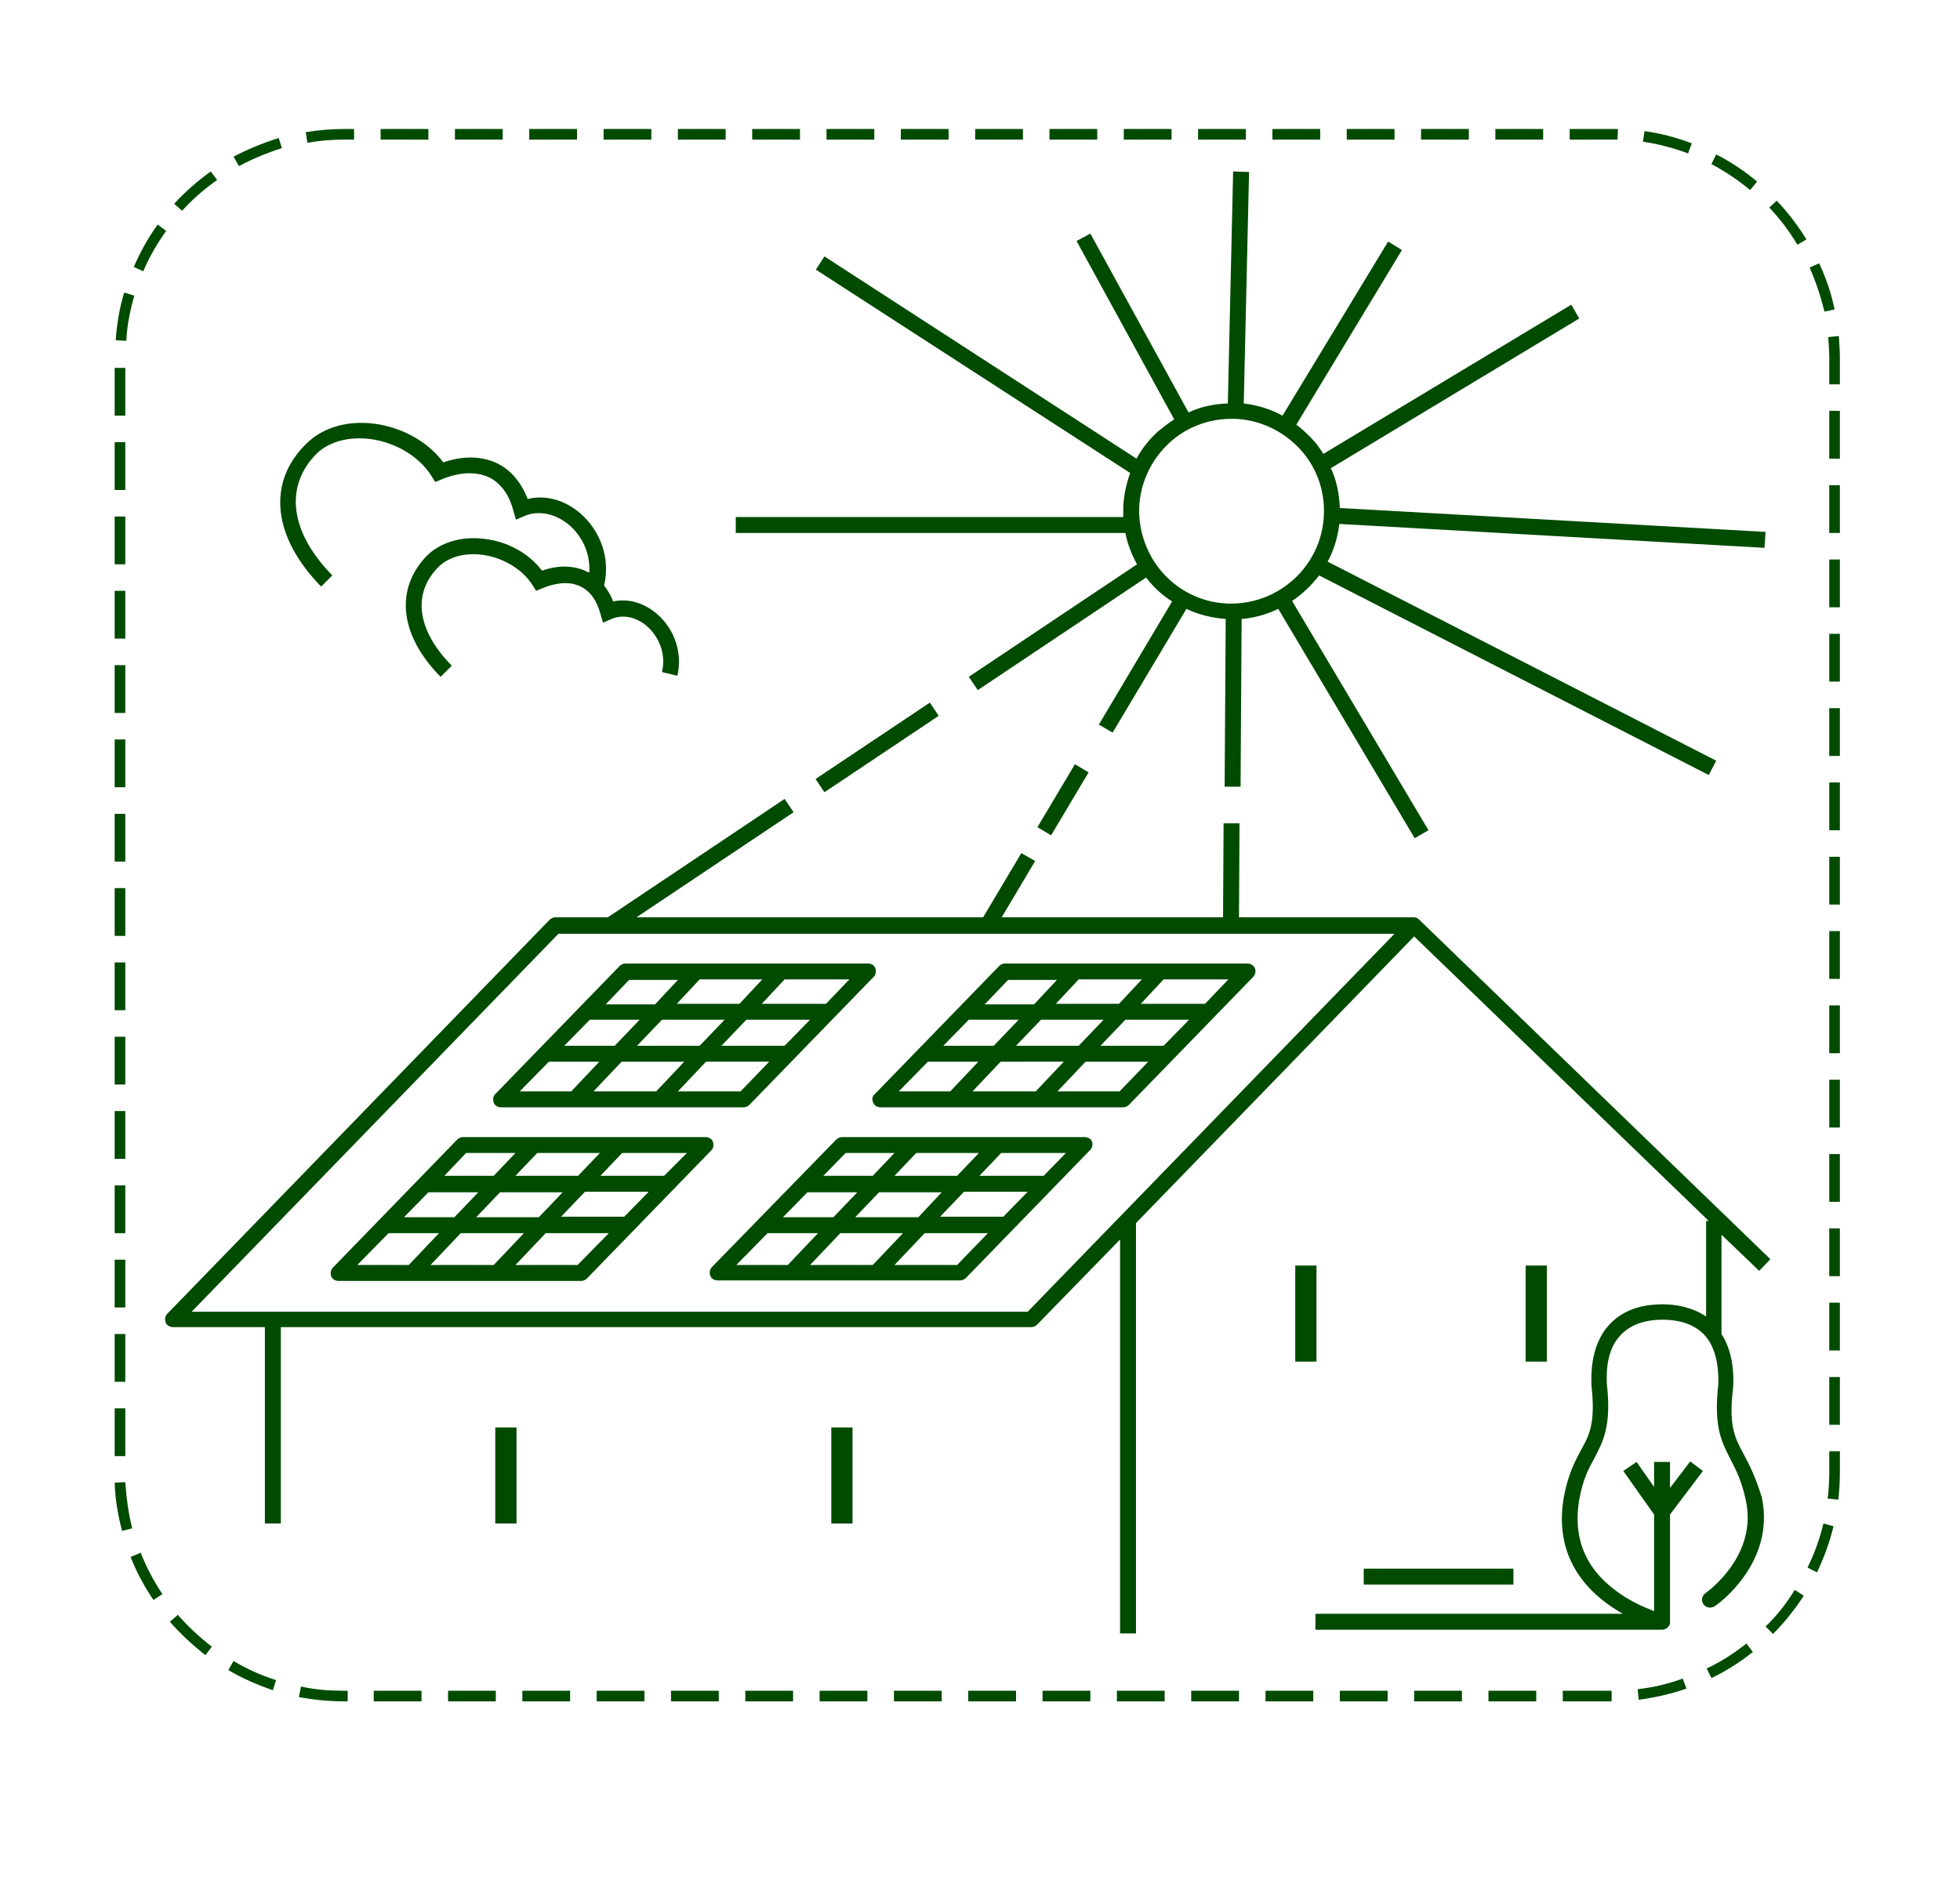 <?xml version="1.0" encoding="UTF-8" standalone="no"?>
<svg
   width="360"
   height="346"
   id="screenshot-316d8937-66ad-809d-8002-c11874896264"
   viewBox="0 0 360 346"
   style="-webkit-print-color-adjust:exact"
   fill="none"
   version="1.1"
   xmlns="http://www.w3.org/2000/svg"
   xmlns:svg="http://www.w3.org/2000/svg">
  <defs
     id="defs4991" />
  <g
     xml:space="preserve"
     x="0px"
     id="shape-316d8937-66ad-809d-8002-c11874896264"
     style="fill:#000000"
     ry="0"
     rx="0"
     y="0px"
     version="1.1"
     transform="translate(4)"><g
       id="shape-316d8937-66ad-809d-8002-c118748afdcc"><style
         type="text/css"
         rx="0"
         ry="0"
         style="fill:#000000"
         id="style4595">.st0{fill:#004B00;}</style></g><g
       id="shape-316d8937-66ad-809d-8002-c118748bf5cc"
       rx="0"
       ry="0"
       style="fill:#000000"><g
         id="shape-316d8937-66ad-809d-8002-c118748dbece"><g
           class="fills"
           id="fills-316d8937-66ad-809d-8002-c118748dbece"><path
             class="st0"
             rx="0"
             ry="0"
             d="m 54.99,107.737 2.047,-2.047 c -7.8,-7.995 -8.872,-16.38 -2.827,-22.425 2.243,-2.145 5.85,-3.12 9.75,-2.632 4.68,0.585 9.067,3.217 11.31,6.825 l 0.683,1.072 1.169,-0.487 c 3.316,-1.365 6.24,-1.463 8.678,-0.39 2.145,1.072 3.705,3.12 4.485,6.142 l 0.487,1.658 1.56,-0.683 c 2.535,-1.072 5.558,-0.487 8.093,1.56 2.145,1.755 4.095,4.973 3.802,8.873 -0.097,-0.098 -0.292,-0.195 -0.39,-0.195 -2.34,-1.17 -5.265,-1.268 -8.287,-0.195 -2.438,-3.218 -6.338,-5.363 -10.628,-5.85 -4.094,-0.488 -7.8,0.585 -10.335,2.925 -6.142,6.142 -5.265,14.722 2.341,22.424 l 2.047,-2.047 c -6.435,-6.533 -7.313,-13.357 -2.34,-18.232 1.852,-1.755 4.68,-2.535 7.898,-2.145 3.802,0.487 7.409,2.632 9.262,5.557 l 0.682,1.072 1.17,-0.487 c 2.633,-1.072 5.07,-1.267 7.02,-0.293 1.755,0.878 2.925,2.535 3.608,4.973 l 0.487,1.657 1.56,-0.682 c 2.048,-0.878 4.485,-0.39 6.435,1.267 1.95,1.658 3.705,4.778 2.828,8.483 l 2.827,0.682 c 0.975,-4.192 -0.487,-8.58 -3.802,-11.407 -2.438,-2.048 -5.265,-2.828 -7.995,-2.243 -0.39,-1.072 -0.975,-2.047 -1.658,-2.924 1.171,-4.875 -0.585,-10.043 -4.485,-13.358 C 99.547,91.748 96.135,90.87 92.917,91.65 91.747,88.628 89.895,86.385 87.36,85.118 84.533,83.753 81.12,83.655 77.415,84.923 74.587,81.12 69.908,78.488 64.642,77.805 59.865,77.22 55.38,78.488 52.455,81.315 44.947,88.433 46.02,98.573 54.99,107.737 Z"
             id="path4598" /></g></g><g
         id="shape-316d8937-66ad-809d-8002-c118748e8003"><g
           class="fills"
           id="fills-316d8937-66ad-809d-8002-c118748e8003"><rect
             class="st0"
             rx="0"
             ry="0"
             x="65.91"
             y="23.692"
             width="8.775"
             height="1.95"
             id="rect4602" /></g></g><g
         id="shape-316d8937-66ad-809d-8002-c118748f2f48"><g
           class="fills"
           id="fills-316d8937-66ad-809d-8002-c118748f2f48"><rect
             class="st0"
             rx="0"
             ry="0"
             x="79.56"
             y="23.692"
             width="8.775"
             height="1.95"
             id="rect4606" /></g></g><g
         id="shape-316d8937-66ad-809d-8002-c118748f9743"><g
           class="fills"
           id="fills-316d8937-66ad-809d-8002-c118748f9743"><rect
             class="st0"
             rx="0"
             ry="0"
             x="160.192"
             y="310.538"
             width="8.775"
             height="1.95"
             id="rect4610" /></g></g><g
         id="shape-316d8937-66ad-809d-8002-c1187490194d"><g
           class="fills"
           id="fills-316d8937-66ad-809d-8002-c1187490194d"><rect
             class="st0"
             rx="0"
             ry="0"
             x="78.293"
             y="310.538"
             width="8.775"
             height="1.95"
             id="rect4614" /></g></g><g
         id="shape-316d8937-66ad-809d-8002-c11874909055"><g
           class="fills"
           id="fills-316d8937-66ad-809d-8002-c11874909055"><rect
             class="st0"
             rx="0"
             ry="0"
             x="64.643"
             y="310.538"
             width="8.775"
             height="1.95"
             id="rect4618" /></g></g><g
         id="shape-316d8937-66ad-809d-8002-c1187491186e"><g
           class="fills"
           id="fills-316d8937-66ad-809d-8002-c1187491186e"><path
             class="st0"
             rx="0"
             ry="0"
             d="m 35.88,33.053 -1.17,-1.56 c -2.438,1.754 -4.68,3.704 -6.727,5.947 l 1.462,1.268 c 1.95,-2.145 4.095,-3.998 6.435,-5.655 z"
             id="path4622" /></g></g><g
         id="shape-316d8937-66ad-809d-8002-c1187491efe7"><g
           class="fills"
           id="fills-316d8937-66ad-809d-8002-c1187491efe7"><path
             class="st0"
             rx="0"
             ry="0"
             d="m 37.928,306.735 c 2.632,1.56 5.362,2.73 8.189,3.705 l 0.586,-1.852 c -2.731,-0.878 -5.363,-2.048 -7.801,-3.51 z"
             id="path4626" /></g></g><g
         id="shape-316d8937-66ad-809d-8002-c118749270c1"><g
           class="fills"
           id="fills-316d8937-66ad-809d-8002-c118749270c1"><path
             class="st0"
             rx="0"
             ry="0"
             d="m 51.285,309.758 -0.39,1.95 c 2.73,0.487 5.46,0.78 8.287,0.78 h 0.683 v -1.95 h -0.683 c -2.729,0 -5.362,-0.196 -7.897,-0.78 z"
             id="path4630" /></g></g><g
         id="shape-316d8937-66ad-809d-8002-c11874933a4a"><g
           class="fills"
           id="fills-316d8937-66ad-809d-8002-c11874933a4a"><path
             class="st0"
             rx="0"
             ry="0"
             d="M 47.775,27.203 47.19,25.35 c -2.828,0.878 -5.655,2.048 -8.288,3.413 l 0.976,1.755 c 2.534,-1.365 5.167,-2.438 7.897,-3.315 z"
             id="path4634" /></g></g><g
         id="shape-316d8937-66ad-809d-8002-c1187493ba76"><g
           class="fills"
           id="fills-316d8937-66ad-809d-8002-c1187493ba76"><rect
             class="st0"
             rx="0"
             ry="0"
             x="120.51"
             y="23.692"
             width="8.775"
             height="1.95"
             id="rect4638" /></g></g><g
         id="shape-316d8937-66ad-809d-8002-c118749444d5"><g
           class="fills"
           id="fills-316d8937-66ad-809d-8002-c118749444d5"><rect
             class="st0"
             rx="0"
             ry="0"
             x="134.16"
             y="23.692"
             width="8.775"
             height="1.95"
             id="rect4642" /></g></g><g
         id="shape-316d8937-66ad-809d-8002-c1187494f1b2"><g
           class="fills"
           id="fills-316d8937-66ad-809d-8002-c1187494f1b2"><rect
             class="st0"
             rx="0"
             ry="0"
             x="132.893"
             y="310.538"
             width="8.775"
             height="1.95"
             id="rect4646" /></g></g><g
         id="shape-316d8937-66ad-809d-8002-c1187495825a"><g
           class="fills"
           id="fills-316d8937-66ad-809d-8002-c1187495825a"><rect
             class="st0"
             rx="0"
             ry="0"
             x="146.542"
             y="310.538"
             width="8.775"
             height="1.95"
             id="rect4650" /></g></g><g
         id="shape-316d8937-66ad-809d-8002-c11874962805"><g
           class="fills"
           id="fills-316d8937-66ad-809d-8002-c11874962805"><path
             class="st0"
             rx="0"
             ry="0"
             d="m 28.665,296.595 -1.462,1.268 c 1.949,2.242 4.192,4.29 6.532,6.142 l 1.17,-1.56 c -2.243,-1.755 -4.388,-3.705 -6.24,-5.85 z"
             id="path4654" /></g></g><g
         id="shape-316d8937-66ad-809d-8002-c1187496ce7c"><g
           class="fills"
           id="fills-316d8937-66ad-809d-8002-c1187496ce7c"><rect
             class="st0"
             rx="0"
             ry="0"
             x="147.81"
             y="23.692"
             width="8.775"
             height="1.95"
             id="rect4658" /></g></g><g
         id="shape-316d8937-66ad-809d-8002-c1187497755d"><g
           class="fills"
           id="fills-316d8937-66ad-809d-8002-c1187497755d"><rect
             class="st0"
             rx="0"
             ry="0"
             x="105.593"
             y="310.538"
             width="8.775"
             height="1.95"
             id="rect4662" /></g></g><g
         id="shape-316d8937-66ad-809d-8002-c1187497df1a"><g
           class="fills"
           id="fills-316d8937-66ad-809d-8002-c1187497df1a"><rect
             class="st0"
             rx="0"
             ry="0"
             x="93.21"
             y="23.692"
             width="8.775"
             height="1.95"
             id="rect4666" /></g></g><g
         id="shape-316d8937-66ad-809d-8002-c11874987bbf"><g
           class="fills"
           id="fills-316d8937-66ad-809d-8002-c11874987bbf"><rect
             class="st0"
             rx="0"
             ry="0"
             x="91.942"
             y="310.538"
             width="8.775"
             height="1.95"
             id="rect4670" /></g></g><g
         id="shape-316d8937-66ad-809d-8002-c11874992ca6"><g
           class="fills"
           id="fills-316d8937-66ad-809d-8002-c11874992ca6"><rect
             class="st0"
             rx="0"
             ry="0"
             x="106.86"
             y="23.692"
             width="8.775"
             height="1.95"
             id="rect4674" /></g></g><g
         id="shape-316d8937-66ad-809d-8002-c11874999ddb"><g
           class="fills"
           id="fills-316d8937-66ad-809d-8002-c11874999ddb"><rect
             class="st0"
             rx="0"
             ry="0"
             x="119.243"
             y="310.538"
             width="8.775"
             height="1.95"
             id="rect4678" /></g></g><g
         id="shape-316d8937-66ad-809d-8002-c118749a6f7d"><g
           class="fills"
           id="fills-316d8937-66ad-809d-8002-c118749a6f7d"><path
             class="st0"
             rx="0"
             ry="0"
             d="m 59.182,25.643 h 1.853 v -1.95 h -1.853 c -2.34,0 -4.679,0.195 -7.02,0.585 l 0.293,1.95 c 2.145,-0.39 4.387,-0.585 6.727,-0.585 z"
             id="path4682" /></g></g><g
         id="shape-316d8937-66ad-809d-8002-c118749ae87d"><g
           class="fills"
           id="fills-316d8937-66ad-809d-8002-c118749ae87d"><rect
             class="st0"
             rx="0"
             ry="0"
             x="17.062"
             y="122.168"
             width="1.95"
             height="8.775"
             id="rect4686" /></g></g><g
         id="shape-316d8937-66ad-809d-8002-c118749b7391"><g
           class="fills"
           id="fills-316d8937-66ad-809d-8002-c118749b7391"><rect
             class="st0"
             rx="0"
             ry="0"
             x="17.062"
             y="108.517"
             width="1.95"
             height="8.775"
             id="rect4690" /></g></g><g
         id="shape-316d8937-66ad-809d-8002-c118749bfc05"><g
           class="fills"
           id="fills-316d8937-66ad-809d-8002-c118749bfc05"><rect
             class="st0"
             rx="0"
             ry="0"
             x="17.062"
             y="94.868"
             width="1.95"
             height="8.775"
             id="rect4694" /></g></g><g
         id="shape-316d8937-66ad-809d-8002-c118749c5633"><g
           class="fills"
           id="fills-316d8937-66ad-809d-8002-c118749c5633"><rect
             class="st0"
             rx="0"
             ry="0"
             x="17.062"
             y="135.817"
             width="1.95"
             height="8.775"
             id="rect4698" /></g></g><g
         id="shape-316d8937-66ad-809d-8002-c118749cd3b0"><g
           class="fills"
           id="fills-316d8937-66ad-809d-8002-c118749cd3b0"><rect
             class="st0"
             rx="0"
             ry="0"
             x="17.062"
             y="149.468"
             width="1.95"
             height="8.775"
             id="rect4702" /></g></g><g
         id="shape-316d8937-66ad-809d-8002-c118749d8c3e"><g
           class="fills"
           id="fills-316d8937-66ad-809d-8002-c118749d8c3e"><path
             class="st0"
             rx="0"
             ry="0"
             d="m 26.52,42.413 -1.56,-1.17 c -1.755,2.437 -3.218,5.07 -4.388,7.8 l 1.756,0.779 C 23.4,47.19 24.862,44.753 26.52,42.413 Z"
             id="path4706" /></g></g><g
         id="shape-316d8937-66ad-809d-8002-c118749e17d5"><g
           class="fills"
           id="fills-316d8937-66ad-809d-8002-c118749e17d5"><rect
             class="st0"
             rx="0"
             ry="0"
             x="17.062"
             y="163.117"
             width="1.95"
             height="8.775"
             id="rect4710" /></g></g><g
         id="shape-316d8937-66ad-809d-8002-c118749e8416"><g
           class="fills"
           id="fills-316d8937-66ad-809d-8002-c118749e8416"><path
             class="st0"
             rx="0"
             ry="0"
             d="m 20.67,54.308 -1.853,-0.585 c -0.877,2.827 -1.364,5.849 -1.56,8.774 l 1.95,0.098 c 0.098,-2.73 0.683,-5.557 1.463,-8.287 z"
             id="path4714" /></g></g><g
         id="shape-316d8937-66ad-809d-8002-c118749f05dc"><g
           class="fills"
           id="fills-316d8937-66ad-809d-8002-c118749f05dc"><path
             class="st0"
             rx="0"
             ry="0"
             d="m 332.962,56.842 c -0.584,-2.924 -1.56,-5.752 -2.827,-8.482 l -1.755,0.78 c 1.17,2.633 2.048,5.363 2.73,8.093 z"
             id="path4718" /></g></g><g
         id="shape-316d8937-66ad-809d-8002-c118749fdf66"><g
           class="fills"
           id="fills-316d8937-66ad-809d-8002-c118749fdf66"><rect
             class="st0"
             rx="0"
             ry="0"
             x="17.062"
             y="67.567"
             width="1.95"
             height="8.775"
             id="rect4722" /></g></g><g
         id="shape-316d8937-66ad-809d-8002-c11874a01bbf"><g
           class="fills"
           id="fills-316d8937-66ad-809d-8002-c11874a01bbf"><rect
             class="st0"
             rx="0"
             ry="0"
             x="17.062"
             y="81.217"
             width="1.95"
             height="8.775"
             id="rect4726" /></g></g><g
         id="shape-316d8937-66ad-809d-8002-c11874a084db"><g
           class="fills"
           id="fills-316d8937-66ad-809d-8002-c11874a084db"><rect
             class="st0"
             rx="0"
             ry="0"
             x="17.062"
             y="245.018"
             width="1.95"
             height="8.775"
             id="rect4730" /></g></g><g
         id="shape-316d8937-66ad-809d-8002-c11874a136aa"><g
           class="fills"
           id="fills-316d8937-66ad-809d-8002-c11874a136aa"><rect
             class="st0"
             rx="0"
             ry="0"
             x="17.062"
             y="176.768"
             width="1.95"
             height="8.775"
             id="rect4734" /></g></g><g
         id="shape-316d8937-66ad-809d-8002-c11874a19ff9"><g
           class="fills"
           id="fills-316d8937-66ad-809d-8002-c11874a19ff9"><path
             class="st0"
             rx="0"
             ry="0"
             d="m 19.012,272.22 -1.949,0.098 c 0.097,3.022 0.584,5.947 1.365,8.872 l 1.852,-0.487 c -0.683,-2.73 -1.073,-5.558 -1.268,-8.483 z"
             id="path4738" /></g></g><g
         id="shape-316d8937-66ad-809d-8002-c11874a23332"><g
           class="fills"
           id="fills-316d8937-66ad-809d-8002-c11874a23332"><path
             class="st0"
             rx="0"
             ry="0"
             d="m 19.987,285.967 c 1.073,2.73 2.535,5.461 4.193,7.898 l 1.657,-1.072 c -1.56,-2.34 -2.925,-4.875 -3.997,-7.605 z"
             id="path4742" /></g></g><g
         id="shape-316d8937-66ad-809d-8002-c11874a2b00f"><g
           class="fills"
           id="fills-316d8937-66ad-809d-8002-c11874a2b00f"><rect
             class="st0"
             rx="0"
             ry="0"
             x="17.062"
             y="258.668"
             width="1.95"
             height="8.775"
             id="rect4746" /></g></g><g
         id="shape-316d8937-66ad-809d-8002-c11874a323c8"><g
           class="fills"
           id="fills-316d8937-66ad-809d-8002-c11874a323c8"><rect
             class="st0"
             rx="0"
             ry="0"
             x="17.062"
             y="204.067"
             width="1.95"
             height="8.775"
             id="rect4750" /></g></g><g
         id="shape-316d8937-66ad-809d-8002-c11874a386bf"><g
           class="fills"
           id="fills-316d8937-66ad-809d-8002-c11874a386bf"><rect
             class="st0"
             rx="0"
             ry="0"
             x="17.062"
             y="190.417"
             width="1.95"
             height="8.775"
             id="rect4754" /></g></g><g
         id="shape-316d8937-66ad-809d-8002-c11874a3f200"><g
           class="fills"
           id="fills-316d8937-66ad-809d-8002-c11874a3f200"><rect
             class="st0"
             rx="0"
             ry="0"
             x="17.062"
             y="231.367"
             width="1.95"
             height="8.775"
             id="rect4758" /></g></g><g
         id="shape-316d8937-66ad-809d-8002-c11874a44e17"><g
           class="fills"
           id="fills-316d8937-66ad-809d-8002-c11874a44e17"><rect
             class="st0"
             rx="0"
             ry="0"
             x="17.062"
             y="217.718"
             width="1.95"
             height="8.775"
             id="rect4762" /></g></g><g
         id="shape-316d8937-66ad-809d-8002-c11874a4daa7"><g
           class="fills"
           id="fills-316d8937-66ad-809d-8002-c11874a4daa7"><rect
             class="st0"
             rx="0"
             ry="0"
             x="255.742"
             y="310.538"
             width="8.775"
             height="1.95"
             id="rect4766" /></g></g><g
         id="shape-316d8937-66ad-809d-8002-c11874a56e3a"><g
           class="fills"
           id="fills-316d8937-66ad-809d-8002-c11874a56e3a"><rect
             class="st0"
             rx="0"
             ry="0"
             x="331.987"
             y="239.265"
             width="1.95"
             height="8.775"
             id="rect4770" /></g></g><g
         id="shape-316d8937-66ad-809d-8002-c11874a5c720"><g
           class="fills"
           id="fills-316d8937-66ad-809d-8002-c11874a5c720"><rect
             class="st0"
             rx="0"
             ry="0"
             x="331.987"
             y="252.915"
             width="1.95"
             height="8.775"
             id="rect4774" /></g></g><g
         id="shape-316d8937-66ad-809d-8002-c11874a631a5"><g
           class="fills"
           id="fills-316d8937-66ad-809d-8002-c11874a631a5"><rect
             class="st0"
             rx="0"
             ry="0"
             x="331.987"
             y="184.665"
             width="1.95"
             height="8.775"
             id="rect4778" /></g></g><g
         id="shape-316d8937-66ad-809d-8002-c11874a6a7fb"><g
           class="fills"
           id="fills-316d8937-66ad-809d-8002-c11874a6a7fb"><rect
             class="st0"
             rx="0"
             ry="0"
             x="331.987"
             y="211.965"
             width="1.95"
             height="8.775"
             id="rect4782" /></g></g><g
         id="shape-316d8937-66ad-809d-8002-c11874a707fc"><g
           class="fills"
           id="fills-316d8937-66ad-809d-8002-c11874a707fc"><rect
             class="st0"
             rx="0"
             ry="0"
             x="331.987"
             y="198.315"
             width="1.95"
             height="8.775"
             id="rect4786" /></g></g><g
         id="shape-316d8937-66ad-809d-8002-c11874a74b68"><g
           class="fills"
           id="fills-316d8937-66ad-809d-8002-c11874a74b68"><rect
             class="st0"
             rx="0"
             ry="0"
             x="331.987"
             y="225.615"
             width="1.95"
             height="8.775"
             id="rect4790" /></g></g><g
         id="shape-316d8937-66ad-809d-8002-c11874a7edca"><g
           class="fills"
           id="fills-316d8937-66ad-809d-8002-c11874a7edca"><path
             class="st0"
             rx="0"
             ry="0"
             d="m 320.287,298.74 1.365,1.365 c 2.145,-2.145 3.998,-4.485 5.655,-7.02 l -1.657,-1.072 c -1.56,2.534 -3.315,4.777 -5.363,6.727 z"
             id="path4794" /></g></g><g
         id="shape-316d8937-66ad-809d-8002-c11874a858d2"><g
           class="fills"
           id="fills-316d8937-66ad-809d-8002-c11874a858d2"><path
             class="st0"
             rx="0"
             ry="0"
             d="m 331.987,270.465 c 0,1.56 -0.097,3.218 -0.292,4.778 l 1.95,0.195 c 0.195,-1.658 0.293,-3.316 0.293,-5.07 v -3.803 h -1.951 z"
             id="path4798" /></g></g><g
         id="shape-316d8937-66ad-809d-8002-c11874a8e28a"><g
           class="fills"
           id="fills-316d8937-66ad-809d-8002-c11874a8e28a"><path
             class="st0"
             rx="0"
             ry="0"
             d="m 320.97,38.122 c 1.95,2.048 3.705,4.388 5.167,6.825 l 1.658,-0.974 c -1.56,-2.535 -3.413,-4.973 -5.46,-7.118 z"
             id="path4802" /></g></g><g
         id="shape-316d8937-66ad-809d-8002-c11874a9bf14"><g
           class="fills"
           id="fills-316d8937-66ad-809d-8002-c11874a9bf14"><path
             class="st0"
             rx="0"
             ry="0"
             d="m 327.99,287.918 1.755,0.877 c 1.267,-2.73 2.34,-5.557 3.022,-8.482 l -1.852,-0.488 c -0.682,2.828 -1.658,5.558 -2.925,8.093 z"
             id="path4806" /></g></g><g
         id="shape-316d8937-66ad-809d-8002-c11874aa0c03"><g
           class="fills"
           id="fills-316d8937-66ad-809d-8002-c11874aa0c03"><rect
             class="st0"
             rx="0"
             ry="0"
             x="161.46"
             y="23.692"
             width="8.775"
             height="1.95"
             id="rect4810" /></g></g><g
         id="shape-316d8937-66ad-809d-8002-c11874aa7b14"><g
           class="fills"
           id="fills-316d8937-66ad-809d-8002-c11874aa7b14"><rect
             class="st0"
             rx="0"
             ry="0"
             x="331.987"
             y="75.465"
             width="1.95"
             height="8.775"
             id="rect4814" /></g></g><g
         id="shape-316d8937-66ad-809d-8002-c11874aadee5"><g
           class="fills"
           id="fills-316d8937-66ad-809d-8002-c11874aadee5"><rect
             class="st0"
             rx="0"
             ry="0"
             x="331.987"
             y="102.765"
             width="1.95"
             height="8.775"
             id="rect4818" /></g></g><g
         id="shape-316d8937-66ad-809d-8002-c11874ab0b97"><g
           class="fills"
           id="fills-316d8937-66ad-809d-8002-c11874ab0b97"><rect
             class="st0"
             rx="0"
             ry="0"
             x="331.987"
             y="89.115"
             width="1.95"
             height="8.775"
             id="rect4822" /></g></g><g
         id="shape-316d8937-66ad-809d-8002-c11874aba747"><g
           class="fills"
           id="fills-316d8937-66ad-809d-8002-c11874aba747"><path
             class="st0"
             rx="0"
             ry="0"
             d="m 333.742,61.717 -1.95,0.196 c 0.098,1.267 0.195,2.534 0.195,3.802 v 4.875 h 1.951 v -4.875 c 0,-1.268 -0.098,-2.632 -0.196,-3.998 z"
             id="path4826" /></g></g><g
         id="shape-316d8937-66ad-809d-8002-c11874ac395a"><g
           class="fills"
           id="fills-316d8937-66ad-809d-8002-c11874ac395a"><rect
             class="st0"
             rx="0"
             ry="0"
             x="331.987"
             y="143.715"
             width="1.95"
             height="8.775"
             id="rect4830" /></g></g><g
         id="shape-316d8937-66ad-809d-8002-c11874ac8b2f"><g
           class="fills"
           id="fills-316d8937-66ad-809d-8002-c11874ac8b2f"><rect
             class="st0"
             rx="0"
             ry="0"
             x="331.987"
             y="171.015"
             width="1.95"
             height="8.775"
             id="rect4834" /></g></g><g
         id="shape-316d8937-66ad-809d-8002-c11874ad0d6b"><g
           class="fills"
           id="fills-316d8937-66ad-809d-8002-c11874ad0d6b"><path
             class="st0"
             rx="0"
             ry="0"
             d="m 318.727,33.345 c -2.34,-1.95 -4.777,-3.607 -7.507,-4.973 l -0.878,1.756 c 2.536,1.365 4.875,2.925 7.118,4.777 z"
             id="path4838" /></g></g><g
         id="shape-316d8937-66ad-809d-8002-c11874ad80ea"><g
           class="fills"
           id="fills-316d8937-66ad-809d-8002-c11874ad80ea"><rect
             class="st0"
             rx="0"
             ry="0"
             x="331.987"
             y="157.365"
             width="1.95"
             height="8.775"
             id="rect4842" /></g></g><g
         id="shape-316d8937-66ad-809d-8002-c11874adeeb9"><g
           class="fills"
           id="fills-316d8937-66ad-809d-8002-c11874adeeb9"><rect
             class="st0"
             rx="0"
             ry="0"
             x="331.987"
             y="130.065"
             width="1.95"
             height="8.775"
             id="rect4846" /></g></g><g
         id="shape-316d8937-66ad-809d-8002-c11874ae6105"><g
           class="fills"
           id="fills-316d8937-66ad-809d-8002-c11874ae6105"><rect
             class="st0"
             rx="0"
             ry="0"
             x="331.987"
             y="116.415"
             width="1.95"
             height="8.775"
             id="rect4850" /></g></g><g
         id="shape-316d8937-66ad-809d-8002-c11874aee3d1"><g
           class="fills"
           id="fills-316d8937-66ad-809d-8002-c11874aee3d1"><rect
             class="st0"
             rx="0"
             ry="0"
             x="214.792"
             y="310.538"
             width="8.775"
             height="1.95"
             id="rect4854" /></g></g><g
         id="shape-316d8937-66ad-809d-8002-c11874af19d9"><g
           class="fills"
           id="fills-316d8937-66ad-809d-8002-c11874af19d9"><rect
             class="st0"
             rx="0"
             ry="0"
             x="202.41"
             y="23.692"
             width="8.775"
             height="1.95"
             id="rect4858" /></g></g><g
         id="shape-316d8937-66ad-809d-8002-c11874afa7d9"><g
           class="fills"
           id="fills-316d8937-66ad-809d-8002-c11874afa7d9"><rect
             class="st0"
             rx="0"
             ry="0"
             x="201.143"
             y="310.538"
             width="8.775"
             height="1.95"
             id="rect4862" /></g></g><g
         id="shape-316d8937-66ad-809d-8002-c11874b00c92"><g
           class="fills"
           id="fills-316d8937-66ad-809d-8002-c11874b00c92"><rect
             class="st0"
             rx="0"
             ry="0"
             x="228.442"
             y="310.538"
             width="8.775"
             height="1.95"
             id="rect4866" /></g></g><g
         id="shape-316d8937-66ad-809d-8002-c11874b070d7"><g
           class="fills"
           id="fills-316d8937-66ad-809d-8002-c11874b070d7"><rect
             class="st0"
             rx="0"
             ry="0"
             x="229.71"
             y="23.692"
             width="8.775"
             height="1.95"
             id="rect4870" /></g></g><g
         id="shape-316d8937-66ad-809d-8002-c11874b0c066"><g
           class="fills"
           id="fills-316d8937-66ad-809d-8002-c11874b0c066"><rect
             class="st0"
             rx="0"
             ry="0"
             x="216.06"
             y="23.692"
             width="8.775"
             height="1.95"
             id="rect4874" /></g></g><g
         id="shape-316d8937-66ad-809d-8002-c11874b14fb7"><g
           class="fills"
           id="fills-316d8937-66ad-809d-8002-c11874b14fb7"><rect
             class="st0"
             rx="0"
             ry="0"
             x="173.843"
             y="310.538"
             width="8.775"
             height="1.95"
             id="rect4878" /></g></g><g
         id="shape-316d8937-66ad-809d-8002-c11874b1ef47"><g
           class="fills"
           id="fills-316d8937-66ad-809d-8002-c11874b1ef47"><rect
             class="st0"
             rx="0"
             ry="0"
             x="188.76"
             y="23.692"
             width="8.775"
             height="1.95"
             id="rect4882" /></g></g><g
         id="shape-316d8937-66ad-809d-8002-c11874b273d2"><g
           class="fills"
           id="fills-316d8937-66ad-809d-8002-c11874b273d2"><rect
             class="st0"
             rx="0"
             ry="0"
             x="175.11"
             y="23.692"
             width="8.775"
             height="1.95"
             id="rect4886" /></g></g><g
         id="shape-316d8937-66ad-809d-8002-c11874b2b07f"><g
           class="fills"
           id="fills-316d8937-66ad-809d-8002-c11874b2b07f"><rect
             class="st0"
             rx="0"
             ry="0"
             x="187.492"
             y="310.538"
             width="8.775"
             height="1.95"
             id="rect4890" /></g></g><g
         id="shape-316d8937-66ad-809d-8002-c11874b317e6"><g
           class="fills"
           id="fills-316d8937-66ad-809d-8002-c11874b317e6"><path
             class="st0"
             rx="0"
             ry="0"
             d="m 296.79,310.245 0.195,1.95 c 2.925,-0.39 5.947,-1.073 8.775,-2.047 l -0.682,-1.853 c -2.633,0.975 -5.461,1.658 -8.288,1.95 z"
             id="path4894" /></g></g><g
         id="shape-316d8937-66ad-809d-8002-c11874b3801c"><g
           class="fills"
           id="fills-316d8937-66ad-809d-8002-c11874b3801c"><rect
             class="st0"
             rx="0"
             ry="0"
             x="242.093"
             y="310.538"
             width="8.775"
             height="1.95"
             id="rect4898" /></g></g><g
         id="shape-316d8937-66ad-809d-8002-c11874b42ca9"><g
           class="fills"
           id="fills-316d8937-66ad-809d-8002-c11874b42ca9"><path
             class="st0"
             rx="0"
             ry="0"
             d="m 309.465,306.443 0.877,1.754 c 2.73,-1.267 5.265,-2.924 7.605,-4.777 l -1.17,-1.56 c -2.339,1.853 -4.777,3.413 -7.312,4.583 z"
             id="path4902" /></g></g><g
         id="shape-316d8937-66ad-809d-8002-c11874b4fcf2"><g
           class="fills"
           id="fills-316d8937-66ad-809d-8002-c11874b4fcf2"><path
             class="st0"
             rx="0"
             ry="0"
             d="m 293.085,25.643 0.097,-1.95 c -0.389,0 -0.78,0 -1.267,0 h -7.605 v 1.95 h 7.605 c 0.39,0 0.78,0 1.17,0 z"
             id="path4906" /></g></g><g
         id="shape-316d8937-66ad-809d-8002-c11874b57724"><g
           class="fills"
           id="fills-316d8937-66ad-809d-8002-c11874b57724"><path
             class="st0"
             rx="0"
             ry="0"
             d="m 306.735,26.325 c -2.827,-1.072 -5.752,-1.852 -8.678,-2.242 l -0.292,1.95 c 2.827,0.389 5.655,1.17 8.288,2.145 z"
             id="path4910" /></g></g><g
         id="shape-316d8937-66ad-809d-8002-c11874b5bb3a"><g
           class="fills"
           id="fills-316d8937-66ad-809d-8002-c11874b5bb3a"><rect
             class="st0"
             rx="0"
             ry="0"
             x="283.043"
             y="310.538"
             width="8.97"
             height="1.95"
             id="rect4914" /></g></g><g
         id="shape-316d8937-66ad-809d-8002-c11874b60027"><g
           class="fills"
           id="fills-316d8937-66ad-809d-8002-c11874b60027"><rect
             class="st0"
             rx="0"
             ry="0"
             x="257.01"
             y="23.692"
             width="8.775"
             height="1.95"
             id="rect4918" /></g></g><g
         id="shape-316d8937-66ad-809d-8002-c11874b6aa87"><g
           class="fills"
           id="fills-316d8937-66ad-809d-8002-c11874b6aa87"><rect
             class="st0"
             rx="0"
             ry="0"
             x="270.66"
             y="23.692"
             width="8.775"
             height="1.95"
             id="rect4922" /></g></g><g
         id="shape-316d8937-66ad-809d-8002-c11874b727e3"><g
           class="fills"
           id="fills-316d8937-66ad-809d-8002-c11874b727e3"><rect
             class="st0"
             rx="0"
             ry="0"
             x="243.36"
             y="23.692"
             width="8.775"
             height="1.95"
             id="rect4926" /></g></g><g
         id="shape-316d8937-66ad-809d-8002-c11874b743c7"><g
           class="fills"
           id="fills-316d8937-66ad-809d-8002-c11874b743c7"><rect
             class="st0"
             rx="0"
             ry="0"
             x="269.392"
             y="310.538"
             width="8.775"
             height="1.95"
             id="rect4930" /></g></g><g
         id="shape-316d8937-66ad-809d-8002-c11874b861ce"><g
           class="fills"
           id="fills-316d8937-66ad-809d-8002-c11874b861ce"><path
             class="st0"
             rx="0"
             ry="0"
             d="m 86.678,202.507 c 0.194,0.585 0.779,0.878 1.364,0.878 H 132.6 c 0.39,0 0.78,-0.195 1.072,-0.488 L 156.487,179.4 c 0.391,-0.39 0.488,-1.073 0.293,-1.56 -0.195,-0.585 -0.78,-0.878 -1.365,-0.878 h -44.557 c -0.391,0 -0.78,0.196 -1.073,0.488 L 86.97,200.947 c -0.39,0.39 -0.487,0.975 -0.292,1.56 z m 30.907,-15.21 h 11.505 l -4.583,4.778 h -11.504 z m -8.677,4.778 h -9.263 l 4.68,-4.778 h 9.165 z m 11.407,-7.703 4.192,-4.485 h 11.505 l -4.192,4.485 z m 12.772,2.925 h 11.7 l -4.679,4.778 H 128.505 Z M 121.68,195 l -5.168,5.46 h -11.505 l 5.168,-5.46 z m 10.335,5.46 H 120.51 l 5.168,-5.46 h 11.602 z m 15.697,-16.088 h -11.797 l 4.193,-4.485 h 11.895 z m -36.172,-4.387 h 8.97 l -4.193,4.485 H 107.25 Z M 96.817,195 h 9.263 l -5.168,5.46 h -9.457 z"
             id="path4934" /></g></g><g
         id="shape-316d8937-66ad-809d-8002-c11874b952dd"><g
           class="fills"
           id="fills-316d8937-66ad-809d-8002-c11874b952dd"><path
             class="st0"
             rx="0"
             ry="0"
             d="m 156.39,202.507 c 0.195,0.585 0.78,0.878 1.365,0.878 h 44.558 c 0.39,0 0.779,-0.195 1.072,-0.488 L 226.2,179.4 c 0.39,-0.39 0.488,-1.073 0.292,-1.56 -0.195,-0.488 -0.78,-0.878 -1.364,-0.878 H 180.57 c -0.39,0 -0.78,0.196 -1.073,0.488 l -22.815,23.497 c -0.487,0.39 -0.585,0.975 -0.292,1.56 z m 30.81,-15.21 h 11.505 l -4.583,4.778 h -11.505 z m -8.678,4.778 h -9.262 l 4.68,-4.778 h 9.165 z m 11.408,-7.703 4.192,-4.485 h 11.603 l -4.192,4.485 z m 12.773,2.925 h 11.699 l -4.68,4.778 H 198.12 Z m -11.311,7.703 -5.167,5.46 H 174.622 L 179.79,195 Z m 10.238,5.46 H 190.222 L 195.39,195 h 11.505 z m 15.698,-16.088 H 205.53 l 4.192,-4.485 h 11.895 z m -36.173,-4.387 h 8.97 l -4.193,4.485 h -9.067 z M 166.432,195 h 9.263 l -5.168,5.46 h -9.457 z"
             id="path4938" /></g></g><g
         id="shape-316d8937-66ad-809d-8002-c11874ba6a9a"><g
           class="fills"
           id="fills-316d8937-66ad-809d-8002-c11874ba6a9a"><path
             class="st0"
             rx="0"
             ry="0"
             d="m 126.945,209.722 c -0.195,-0.585 -0.78,-0.877 -1.365,-0.877 H 81.022 c -0.39,0 -0.78,0.195 -1.072,0.487 L 57.135,232.83 c -0.39,0.39 -0.488,1.072 -0.293,1.56 0.195,0.585 0.78,0.877 1.365,0.877 h 44.558 c 0.39,0 0.78,-0.195 1.072,-0.487 l 22.815,-23.498 c 0.39,-0.39 0.488,-0.975 0.293,-1.56 z m -31.98,13.845 H 83.46 l 4.387,-4.582 h 11.505 z m 8.482,-4.68 h 11.7 l -4.485,4.583 H 99.06 Z m -11.212,7.605 -5.557,5.85 H 75.075 l 5.557,-5.85 z M 79.462,223.567 H 70.2 l 4.485,-4.582 h 9.165 z m 11.213,-7.605 3.997,-4.192 h 11.506 l -3.998,4.192 z m -9.067,-4.192 h 9.067 l -3.997,4.192 H 77.61 Z m -14.236,14.722 h 9.263 l -5.557,5.85 H 61.62 Z m 34.71,5.85 H 90.675 l 5.558,-5.85 h 11.602 z m 15.893,-16.38 h -11.7 l 3.997,-4.192 h 11.895 z"
             id="path4942" /></g></g><g
         id="shape-316d8937-66ad-809d-8002-c11874bb491e"><g
           class="fills"
           id="fills-316d8937-66ad-809d-8002-c11874bb491e"><path
             class="st0"
             rx="0"
             ry="0"
             d="m 195.195,208.845 h -44.558 c -0.39,0 -0.779,0.195 -1.072,0.487 l -22.815,23.4 c -0.39,0.39 -0.488,1.073 -0.293,1.56 0.195,0.586 0.78,0.878 1.365,0.878 h 44.558 c 0.39,0 0.78,-0.195 1.073,-0.488 l 22.814,-23.497 c 0.391,-0.39 0.488,-1.073 0.293,-1.56 -0.195,-0.488 -0.78,-0.78 -1.365,-0.78 z m -30.517,14.722 h -11.603 l 4.387,-4.582 h 11.505 z m 8.385,-4.68 h 11.699 l -4.485,4.583 h -11.602 z m -11.213,7.605 -5.558,5.85 h -11.505 l 5.558,-5.85 z m -12.772,-2.925 h -9.263 l 4.485,-4.582 h 9.165 z m 11.212,-7.605 3.997,-4.192 h 11.505 l -3.997,4.192 z m -8.97,-4.192 h 8.97 l -3.998,4.192 h -9.067 z m -14.333,14.722 h 9.263 l -5.558,5.85 h -9.457 z m 34.808,5.85 H 160.29 l 5.557,-5.85 h 11.603 z m 15.893,-16.38 H 175.89 l 3.997,-4.192 h 11.896 z"
             id="path4946" /></g></g><g
         id="shape-316d8937-66ad-809d-8002-c11874bc451a"><g
           class="fills"
           id="fills-316d8937-66ad-809d-8002-c11874bc451a"><path
             class="st0"
             rx="0"
             ry="0"
             d="m 204.847,103.643 -30.907,20.669 1.657,2.438 30.908,-20.67 c 1.365,1.755 2.925,3.217 4.778,4.387 l -13.455,22.62 2.534,1.463 13.553,-22.718 c 2.243,1.073 4.68,1.658 7.215,1.853 l -0.195,30.81 h 2.925 l 0.195,-30.81 c 2.437,-0.195 4.68,-0.878 6.728,-1.853 l 25.057,42.12 2.535,-1.462 -25.058,-42.12 c 1.95,-1.268 3.608,-2.925 4.973,-4.68 l 71.565,36.66 1.365,-2.633 -71.37,-36.562 c 1.17,-2.145 1.853,-4.485 2.145,-6.922 l 78.097,4.387 0.195,-2.925 -78.195,-4.387 c -0.097,-2.535 -0.585,-5.07 -1.657,-7.313 L 286.065,58.5 284.602,55.965 239.07,83.363 C 238.387,82.29 237.705,81.315 236.828,80.438 235.95,79.56 235.072,78.683 234.097,78 L 253.5,45.922 250.965,44.363 231.563,76.342 c -2.146,-1.17 -4.583,-1.949 -7.118,-2.242 L 225.42,31.59 222.495,31.493 221.52,74.1 c -2.535,0.097 -4.973,0.585 -7.215,1.658 L 196.267,42.9 l -2.534,1.365 17.939,32.76 c -1.072,0.683 -2.047,1.463 -3.022,2.243 -1.56,1.462 -2.925,3.12 -3.9,4.972 l -57.33,-37.148 -1.56,2.438 57.72,37.343 c -0.683,1.95 -1.17,3.997 -1.267,6.142 0,0.683 0,1.365 0,1.95 h -71.176 v 2.925 h 71.566 c 0.389,2.048 1.169,3.998 2.144,5.753 z m 5.85,-22.23 c 3.12,-2.925 7.215,-4.485 11.506,-4.485 0.194,0 0.487,0 0.682,0 4.485,0.194 8.678,2.145 11.797,5.46 3.121,3.315 4.68,7.702 4.485,12.187 -0.39,9.36 -8.287,16.575 -17.647,16.282 -5.46,-0.195 -10.433,-3.022 -13.455,-7.604 -1.95,-3.023 -2.925,-6.435 -2.828,-10.043 0.195,-4.485 2.145,-8.677 5.46,-11.797 z"
             id="path4950" /></g></g><g
         id="shape-316d8937-66ad-809d-8002-c11874bd1427"><g
           class="fills"
           id="fills-316d8937-66ad-809d-8002-c11874bd1427"><rect
             class="st0"
             rx="0"
             ry="0"
             x="184.52"
             y="145.431"
             transform="rotate(-59.229,191.247,146.894)"
             width="13.455"
             height="2.925"
             id="rect4954" /></g></g><g
         id="shape-316d8937-66ad-809d-8002-c11874bd762b"><g
           class="fills"
           id="fills-316d8937-66ad-809d-8002-c11874bd762b"><rect
             class="st0"
             rx="0"
             ry="0"
             x="144.479"
             y="135.816"
             transform="rotate(-33.766,157.105,137.278)"
             width="25.252"
             height="2.925"
             id="rect4958" /></g></g><g
         id="shape-316d8937-66ad-809d-8002-c11874becf80"><g
           class="fills"
           id="fills-316d8937-66ad-809d-8002-c11874becf80"><path
             class="st0"
             rx="0"
             ry="0"
             d="m 316.192,266.955 c -1.56,-2.925 -2.73,-5.07 -1.852,-12.187 0,0 0,-0.098 0,-0.098 0.195,-3.998 -0.585,-7.215 -2.145,-9.653 v -18.232 l 6.923,6.63 2.047,-2.145 -64.545,-62.4 v 0 c -0.292,-0.293 -0.585,-0.39 -0.975,-0.39 h -32.077 l 0.097,-17.258 h -2.925 l -0.097,17.258 h -40.658 l 6.143,-10.335 -2.535,-1.463 -7.021,11.798 h -63.667 l 28.86,-19.305 -1.657,-2.438 -32.468,21.743 h -9.652 c -0.39,0 -0.781,0.195 -1.073,0.487 l -70.2,72.345 c -0.39,0.39 -0.488,1.073 -0.292,1.56 0.195,0.585 0.78,0.878 1.364,0.878 h 16.868 v 36.075 H 47.58 V 243.75 h 137.865 c 0.39,0 0.78,-0.195 1.073,-0.488 l 15.209,-15.6 v 72.346 h 2.925 V 224.64 l 51.091,-52.65 54.112,52.26 h -0.487 v 17.55 c -2.633,-1.755 -5.656,-2.243 -7.996,-2.243 -2.827,0 -6.824,0.585 -9.652,3.608 -2.437,2.535 -3.607,6.338 -3.412,11.213 0,0 0,0.097 0,0.097 0.78,6.923 -0.39,9.165 -1.95,11.895 -1.073,2.048 -2.34,4.388 -3.12,8.58 -2.048,11.7 4.972,18.135 10.822,21.45 h -56.452 v 2.925 h 63.667 v 0 c 0,0 0,0 0,0 0.682,0 1.267,-0.487 1.462,-1.072 0,-0.098 0,-0.195 0,-0.39 v 0 -19.695 l 6.046,-7.996 -2.341,-1.754 -3.705,4.875 v -4.778 h -2.924 v 4.583 l -3.218,-4.583 -2.437,1.657 5.655,7.996 v 17.745 c -1.756,-0.683 -4.583,-1.853 -7.216,-3.9 -5.557,-4.193 -7.702,-9.75 -6.532,-16.575 0.682,-3.803 1.755,-5.753 2.827,-7.703 1.561,-3.022 3.12,-5.85 2.243,-13.552 -0.195,-4.095 0.682,-7.118 2.632,-9.068 2.145,-2.243 5.266,-2.73 7.605,-2.73 2.34,0 5.46,0.487 7.605,2.73 1.853,1.95 2.73,4.973 2.633,9.068 -0.877,7.897 0.585,10.627 2.242,13.845 0.976,1.95 2.048,3.9 2.828,7.605 2.145,10.14 -7.02,16.672 -7.41,16.965 -0.683,0.487 -0.878,1.365 -0.39,2.047 0.487,0.683 1.365,0.78 2.048,0.39 0.487,-0.292 11.212,-7.897 8.677,-19.988 -1.17,-3.802 -2.34,-6.142 -3.413,-8.092 z M 184.762,240.922 H 31.2 l 67.372,-69.419 h 153.563 z"
             id="path4962" /></g></g><g
         id="shape-316d8937-66ad-809d-8002-c11874bf761e"><g
           class="fills"
           id="fills-316d8937-66ad-809d-8002-c11874bf761e"><rect
             class="st0"
             rx="0"
             ry="0"
             x="233.903"
             y="232.44"
             width="3.9"
             height="17.647"
             id="rect4966" /></g></g><g
         id="shape-316d8937-66ad-809d-8002-c11874bfe8d6"><g
           class="fills"
           id="fills-316d8937-66ad-809d-8002-c11874bfe8d6"><rect
             class="st0"
             rx="0"
             ry="0"
             x="86.97"
             y="262.177"
             width="3.9"
             height="17.647"
             id="rect4970" /></g></g><g
         id="shape-316d8937-66ad-809d-8002-c11874c00f2e"><g
           class="fills"
           id="fills-316d8937-66ad-809d-8002-c11874c00f2e"><rect
             class="st0"
             rx="0"
             ry="0"
             x="148.688"
             y="262.177"
             width="3.9"
             height="17.647"
             id="rect4974" /></g></g><g
         id="shape-316d8937-66ad-809d-8002-c11874c0b801"><g
           class="fills"
           id="fills-316d8937-66ad-809d-8002-c11874c0b801"><rect
             class="st0"
             rx="0"
             ry="0"
             x="276.217"
             y="232.44"
             width="3.9"
             height="17.647"
             id="rect4978" /></g></g><g
         id="shape-316d8937-66ad-809d-8002-c11874c10fd3"><g
           class="fills"
           id="fills-316d8937-66ad-809d-8002-c11874c10fd3"><rect
             class="st0"
             rx="0"
             ry="0"
             x="246.48"
             y="288.112"
             width="27.495"
             height="2.925"
             id="rect4982" /></g></g></g></g>
</svg>

